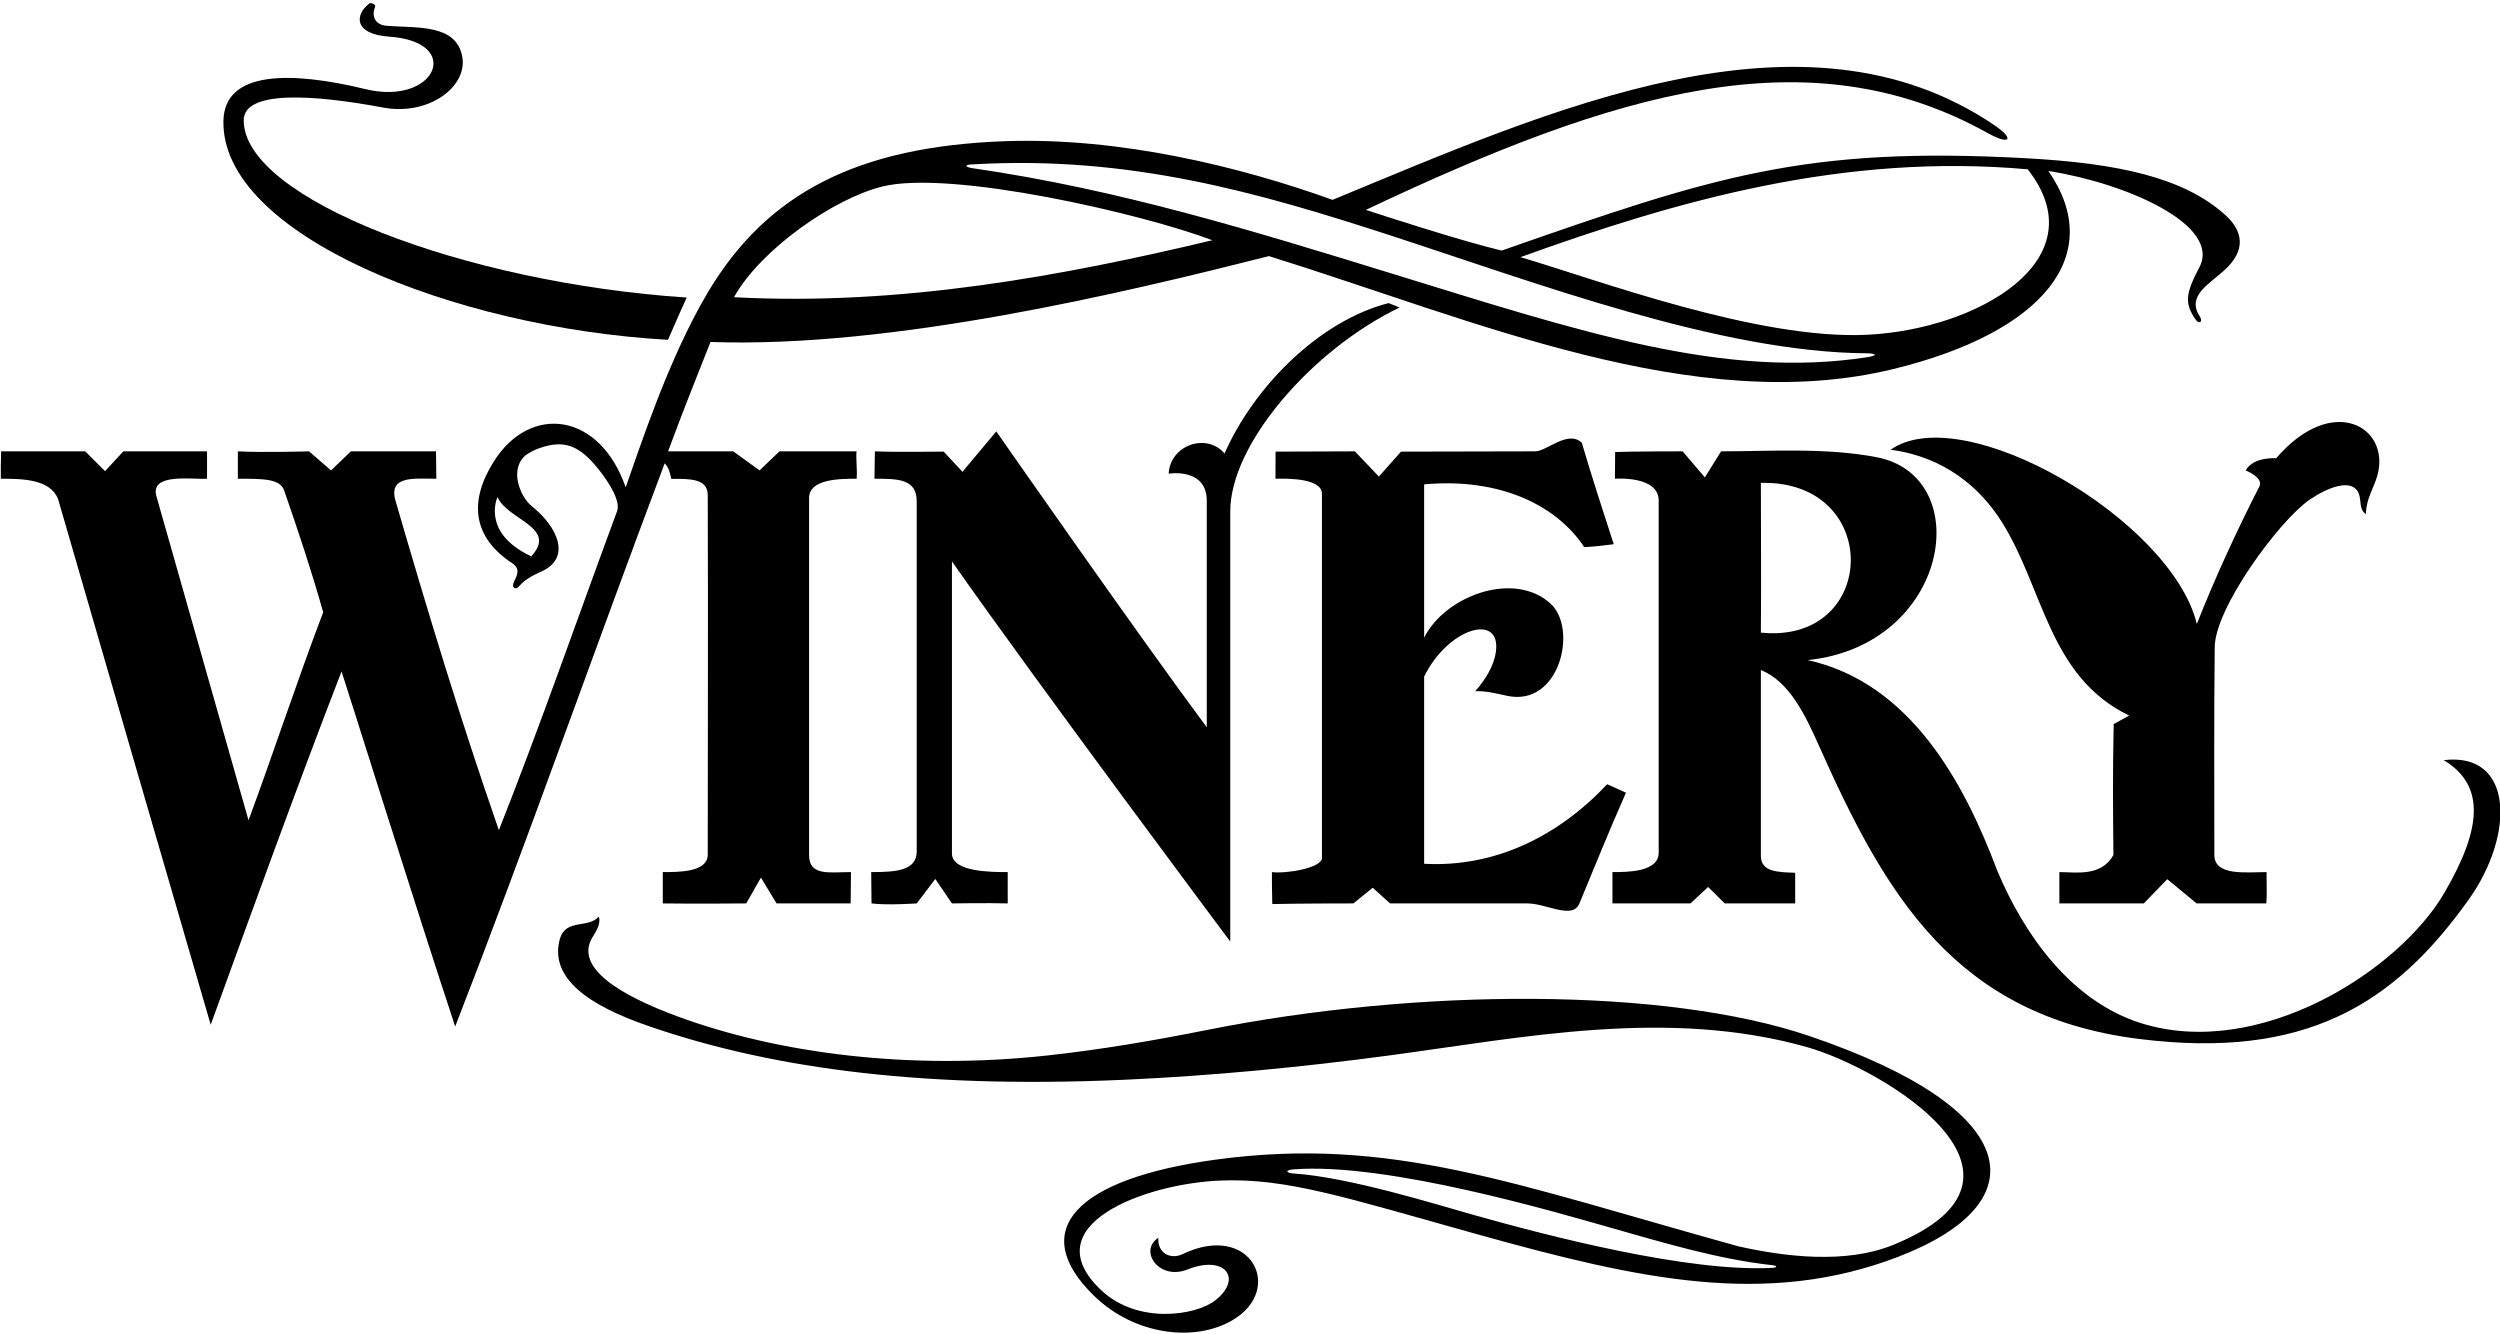 <?xml version="1.0" encoding="UTF-8"?>
<svg xmlns="http://www.w3.org/2000/svg" xmlns:xlink="http://www.w3.org/1999/xlink" width="553pt" height="295pt" viewBox="0 0 553 295" version="1.1">
<g id="surface1">
<path style=" stroke:none;fill-rule:nonzero;fill:rgb(0%,0%,0%);fill-opacity:1;" d="M 540.543 168.145 C 549.938 173.773 548.848 183.492 540.711 197.465 C 530.543 214.926 499.539 234.52 473.551 226.309 C 458.137 221.441 447.719 206.777 441.738 192.457 C 434.359 172.82 422.414 151.004 399.867 146.016 C 431.312 142.73 437.203 105.426 415.145 101.141 C 403.949 98.965 391.34 99.836 380.699 99.836 L 377.113 105.602 L 372.203 99.836 C 372.203 99.836 360.895 99.836 357.27 99.988 L 357.227 105.895 C 357.227 105.895 366.898 105.141 366.898 110.711 C 366.898 137.172 366.898 162.984 366.898 188.633 C 366.898 192.906 359.996 192.906 356.672 192.906 C 356.672 194.801 356.672 197.887 356.672 199.836 C 361.703 199.836 373.934 199.836 373.934 199.836 L 377.84 196.199 L 381.512 199.836 C 381.512 199.836 393.426 199.836 397.094 199.836 L 397.094 193.059 C 393.199 192.906 389.504 192.906 389.504 189.281 C 389.504 179.543 389.504 148.211 389.504 148.211 C 395.719 150.695 399.262 158.02 402.301 164.84 C 417.012 197.855 432.371 224.727 473.215 229.824 C 509.691 234.375 529.477 222.371 546.148 198.883 C 556.34 184.523 555.984 166.273 540.543 168.145 Z M 389.504 139.934 C 389.609 128.398 389.504 118.016 389.504 106.816 C 416.52 106.152 415.52 142.602 389.504 139.934 "/>
<path style=" stroke:none;fill-rule:nonzero;fill:rgb(0%,0%,0%);fill-opacity:1;" d="M 499.781 107.59 C 494.984 116.953 489.996 127.723 485.938 138.023 C 480.324 114.938 434.266 88.195 418.195 99.48 C 430.293 101.07 438.074 108.062 442.637 115.199 C 452.07 129.961 453.043 149.633 470.977 158.285 L 467.547 160.156 C 467.305 171.91 467.398 179.812 467.492 189.121 C 464.793 194.004 459.105 192.906 455.535 192.906 L 455.535 199.836 C 460.867 199.836 474.203 199.836 474.203 199.836 L 479.398 194.477 L 485.895 199.836 C 485.895 199.836 497.203 199.836 501.316 199.836 C 501.477 197.723 501.355 195.125 501.355 192.906 C 496.812 192.906 489.816 193.828 489.816 189.121 C 489.816 173.699 489.723 159.25 489.895 143.324 C 489.785 134.676 504.129 115.188 510.883 110.535 C 514.672 107.926 520.469 105.477 521.82 109.34 C 522.32 110.77 521.82 112.746 523.34 113.715 C 523.395 110.223 525.141 107.93 525.918 105.012 C 528.727 94.445 515.992 86.879 503.496 101.348 C 500.988 101.297 498.094 101.766 496.742 104.051 C 496.742 104.051 500.766 105.672 499.781 107.59 "/>
<path style=" stroke:none;fill-rule:nonzero;fill:rgb(0%,0%,0%);fill-opacity:1;" d="M 148.48 105.922 C 152.777 105.895 156.457 105.895 156.551 109.41 C 156.652 136.84 156.551 170.129 156.551 189.121 C 156.457 192.906 150.34 192.906 146.609 192.906 L 146.609 199.836 C 153.152 199.938 165.059 199.836 165.059 199.836 L 168.324 194.129 L 171.77 199.836 L 188.164 199.836 L 188.234 192.906 C 183.457 192.906 178.969 193.863 178.969 189.121 C 178.969 176.297 178.969 131.922 178.969 110.172 C 178.969 105.895 185.895 105.895 189.492 105.895 C 189.652 103.566 189.301 101.621 189.465 99.836 C 185.242 99.836 172.418 99.836 172.418 99.836 L 168.016 104.051 L 162.191 99.836 C 162.191 99.836 152.168 99.836 147.785 99.836 C 150.828 91.555 153.879 83.918 157.16 75.645 C 197.449 77.059 248.477 64.793 280.699 56.652 C 326.082 70.797 374.973 92.324 418.801 81.633 C 452.094 73.512 465.926 56.328 453.102 37.82 C 470.496 40.547 491.422 49.82 486.492 59.148 C 483.359 65.07 483.234 67.145 485.68 70.703 C 486.48 71.863 487.355 71.102 486.605 70.027 C 483.688 65.547 488.344 63.066 491.891 59.906 C 497.059 55.305 496.086 51.004 492.176 47.5 C 482.941 39.223 468.457 36.105 448.062 34.996 C 399.117 32.336 378.949 39.055 332.172 55.426 C 323.555 53.406 305.16 47.438 302.129 46.426 C 357.523 20.207 400.141 7.426 439.684 29.438 C 444.656 32.203 445.703 30.773 441.176 27.703 C 398.918 -0.941 343.188 24.176 294.766 44.207 C 274.055 36.758 247.574 30.355 222.43 31.23 C 189.824 32.371 169.645 42.629 156.516 64.773 C 147.742 79.57 141.422 99.375 138.402 107.789 C 132.648 91.23 117.363 89.277 109.277 102.008 C 103.621 110.914 104.547 118.871 113.363 124.621 C 115.129 125.844 114.41 127.242 113.699 128.672 C 113.055 129.973 113.996 130.609 114.789 129.703 C 116.449 127.816 118.43 127.074 120.121 126.242 C 126.188 123.254 123.508 116.691 117.594 111.926 C 114.961 109.805 112.574 103.633 116.379 100.621 C 117.254 100.016 118.23 99.516 119.266 99.148 C 124.816 97.176 128.176 98.535 132.348 103.742 C 135.07 107.145 137.191 110.871 136.531 112.984 C 127.805 136.57 119.598 160.258 110.352 183.637 C 101.625 158.492 94.895 136.223 87.516 110.871 C 85.812 105.121 91.547 105.895 96.516 105.895 L 96.445 99.836 L 77.613 99.836 L 73.23 104.055 L 68.359 99.836 C 68.359 99.836 58.254 100.137 52.613 99.836 L 52.613 105.895 C 58.297 105.895 61.867 105.895 62.84 108.438 C 66.25 118.34 68.688 125.559 71.492 135.426 C 65.676 150.699 60.48 166.598 54.973 181.453 L 34.594 109.738 C 33.133 104.543 42.574 106.102 45.797 105.895 L 45.797 99.84 L 27.289 99.836 L 23.23 104.219 L 18.848 99.836 L 0.246 99.836 C 0.16 102.391 0.18 104.207 0.18 105.895 C 4.887 105.895 11.082 105.953 12.844 110.387 C 19.074 131.996 40.926 207.141 46.609 226.672 C 56.188 200.32 64.953 175.973 75.547 148.52 C 75.855 149.246 92.48 202.336 100.688 227.062 C 116.586 186.234 131.547 143.531 147.027 102.492 C 147.961 103.426 148.23 104.703 148.48 105.922 Z M 448.531 37.453 C 464.273 57.488 437.383 72.82 413.176 74.043 C 388.852 75.273 353.156 61.812 336.324 56.883 C 371.121 44.316 408.016 33.816 448.531 37.453 Z M 215.43 36.348 C 249.777 34.363 278.461 42.621 307.059 51.914 C 340.02 62.625 380.527 77.961 413.004 78.152 C 415.141 78.164 415.273 78.668 413.156 78.996 C 381.215 83.953 349.566 73.344 307.289 60.332 C 277.336 51.113 247.543 41.906 215.27 37.227 C 213.176 36.926 213.328 36.359 215.43 36.348 Z M 195.117 41.27 C 210.32 37.465 253.02 47.359 268.168 53.141 C 235.082 61.035 199.133 67.719 162.355 65.742 C 168.359 55.027 184.496 43.93 195.117 41.27 Z M 117.52 123.062 C 106.348 117.855 110.039 109.973 110.039 109.973 C 112.355 115.094 123.441 116.621 117.52 123.062 "/>
<path style=" stroke:none;fill-rule:nonzero;fill:rgb(0%,0%,0%);fill-opacity:1;" d="M 400.199 229.156 C 368.461 218.379 313.711 218.484 266.887 227.848 C 255.469 230.129 243.48 232.199 231.367 233.504 C 201.473 236.73 172.453 233.16 149.781 224.797 C 137.301 220.191 126.883 214.027 131.098 207.25 C 132.035 205.734 132.902 204.289 132.48 202.754 C 129.988 205.453 125.207 203.168 123.855 207.637 C 121.367 216.543 130.648 222.512 143.152 226.855 C 168.195 235.559 201.012 241.023 249.145 238.824 C 267.965 237.961 287.781 236.086 307.348 233.461 C 336.848 229.504 368.859 222.918 399.656 231.605 C 416.441 236.344 456.188 260.203 418.715 275.395 C 408.156 279.672 394.664 277.957 384.531 275.688 C 335.184 262.043 307.855 251.195 268.875 256.516 C 238.148 260.711 226.988 272.066 242.062 286.688 C 251.012 295.371 264.301 296.945 272.66 292.008 C 284.273 285.152 276.633 270.172 261.613 277.402 C 258.98 278.668 256.023 277.27 256.223 273.816 C 251.801 276.621 256.344 283.332 262.664 280.812 C 271.008 277.484 274.957 282.824 268.828 287.633 C 264.504 291.027 251.672 292.973 243.637 285.441 C 228.301 271.066 253.176 261.805 269.98 261.137 C 284.688 260.551 297.602 264.891 326.957 273.07 C 362.535 282.988 390.691 289.242 419.945 277.98 C 451.176 265.957 447.715 245.289 400.199 229.156 Z M 392.066 280.445 C 373.539 281.449 342.844 273.492 326.051 268.77 C 317.68 266.41 298.266 260.34 286.02 259.566 C 284.27 259.453 284.434 258.762 286.047 258.676 C 306.828 257.008 345.105 268.414 356.688 271.691 C 368.172 274.945 380.234 278.578 392.047 279.859 C 393.145 279.98 393.203 280.383 392.066 280.445 "/>
<path style=" stroke:none;fill-rule:nonzero;fill:rgb(0%,0%,0%);fill-opacity:1;" d="M 350.438 121.023 C 352.613 120.938 355.051 120.613 356.961 120.383 C 354.562 112.984 351.965 105.027 349.898 97.941 C 346.883 95.031 342.062 99.836 339.629 99.836 L 309.898 99.902 L 305.016 105.422 L 299.691 99.836 L 282.156 99.902 C 282.16 101.781 282.133 104.055 282.133 105.895 C 285.402 105.805 292.414 105.895 292.414 109.25 C 292.414 131.328 292.414 189.77 292.414 189.77 C 292.414 192.043 284.258 193.324 281.348 192.906 C 281.348 193.945 281.348 197.629 281.43 199.977 C 287.355 199.836 299.367 199.836 299.367 199.836 L 303.641 196.371 L 307.484 199.836 L 337.84 199.836 C 342.133 199.836 347.836 203.516 349.367 199.836 C 353.102 190.906 355.371 185.062 359.664 175.344 L 355.508 173.473 C 344.699 184.98 330.641 191.93 315.02 191.066 L 315.02 149.672 C 320.301 138.855 332.066 135.469 330.895 144.137 C 330.465 147.328 328.539 150.387 326.312 152.902 C 328.637 152.777 331.059 153.426 333.449 153.93 C 345.012 156.363 349.078 139.043 342.965 133.504 C 334.785 126.098 319.539 131.91 315.02 141.066 C 315.02 129.703 315.02 119.316 315.02 107.141 C 331.809 105.613 344.324 111.789 350.438 121.023 "/>
<path style=" stroke:none;fill-rule:nonzero;fill:rgb(0%,0%,0%);fill-opacity:1;" d="M 272.133 208.277 C 272.133 190.094 272.133 143.828 272.133 113.309 C 271.988 98.277 290.328 77.258 309.594 68.016 L 307.16 67.043 C 291.898 70.938 277.414 85.453 270.871 100.309 C 266.844 95.613 258.805 98.508 258.508 104.777 C 258.508 104.777 266.766 103.406 266.938 110.551 C 266.938 124.672 266.938 156.488 266.938 160.871 C 251.562 140.199 220.379 95.426 220.379 95.426 L 212.895 104.363 L 208.742 99.895 C 208.742 99.895 197.781 100.043 193.523 99.836 L 193.43 105.895 C 198.555 105.895 202.777 105.895 202.777 110.871 C 202.777 129.379 202.777 179.379 202.777 188.309 C 202.777 192.582 198.285 192.906 192.711 192.906 C 192.711 194.801 192.781 197.562 192.781 199.836 C 196.027 200.289 202.777 199.836 202.777 199.836 L 206.891 194.422 L 210.57 199.836 C 210.57 199.836 218.523 199.703 222.906 199.836 L 222.906 192.906 C 219.336 192.906 210.57 192.906 210.57 188.797 L 210.57 124.184 C 229.789 151.613 272.133 208.277 272.133 208.277 "/>
<path style=" stroke:none;fill-rule:nonzero;fill:rgb(0%,0%,0%);fill-opacity:1;" d="M 147.754 75.168 C 149.203 71.91 150.453 68.934 151.91 65.816 C 102.922 62.621 53.895 43.969 53.91 26.621 C 53.914 19.891 69.297 20.902 84.738 23.789 C 94.766 25.668 103.352 19.25 102.277 12.688 C 101.055 5.199 92.086 6.242 85.578 5.711 C 82.785 5.484 82.172 3.434 82.977 1.488 C 83.18 0.992 82.055 0.512 81.742 0.742 C 78.461 3.184 78.168 7.562 86.059 8.102 C 102.68 9.242 96.367 23.473 80.883 19.723 C 64.418 15.73 49.613 15.527 49.418 26.781 C 48.98 51.828 100.125 72.477 147.754 75.168 "/>
</g>
</svg>
